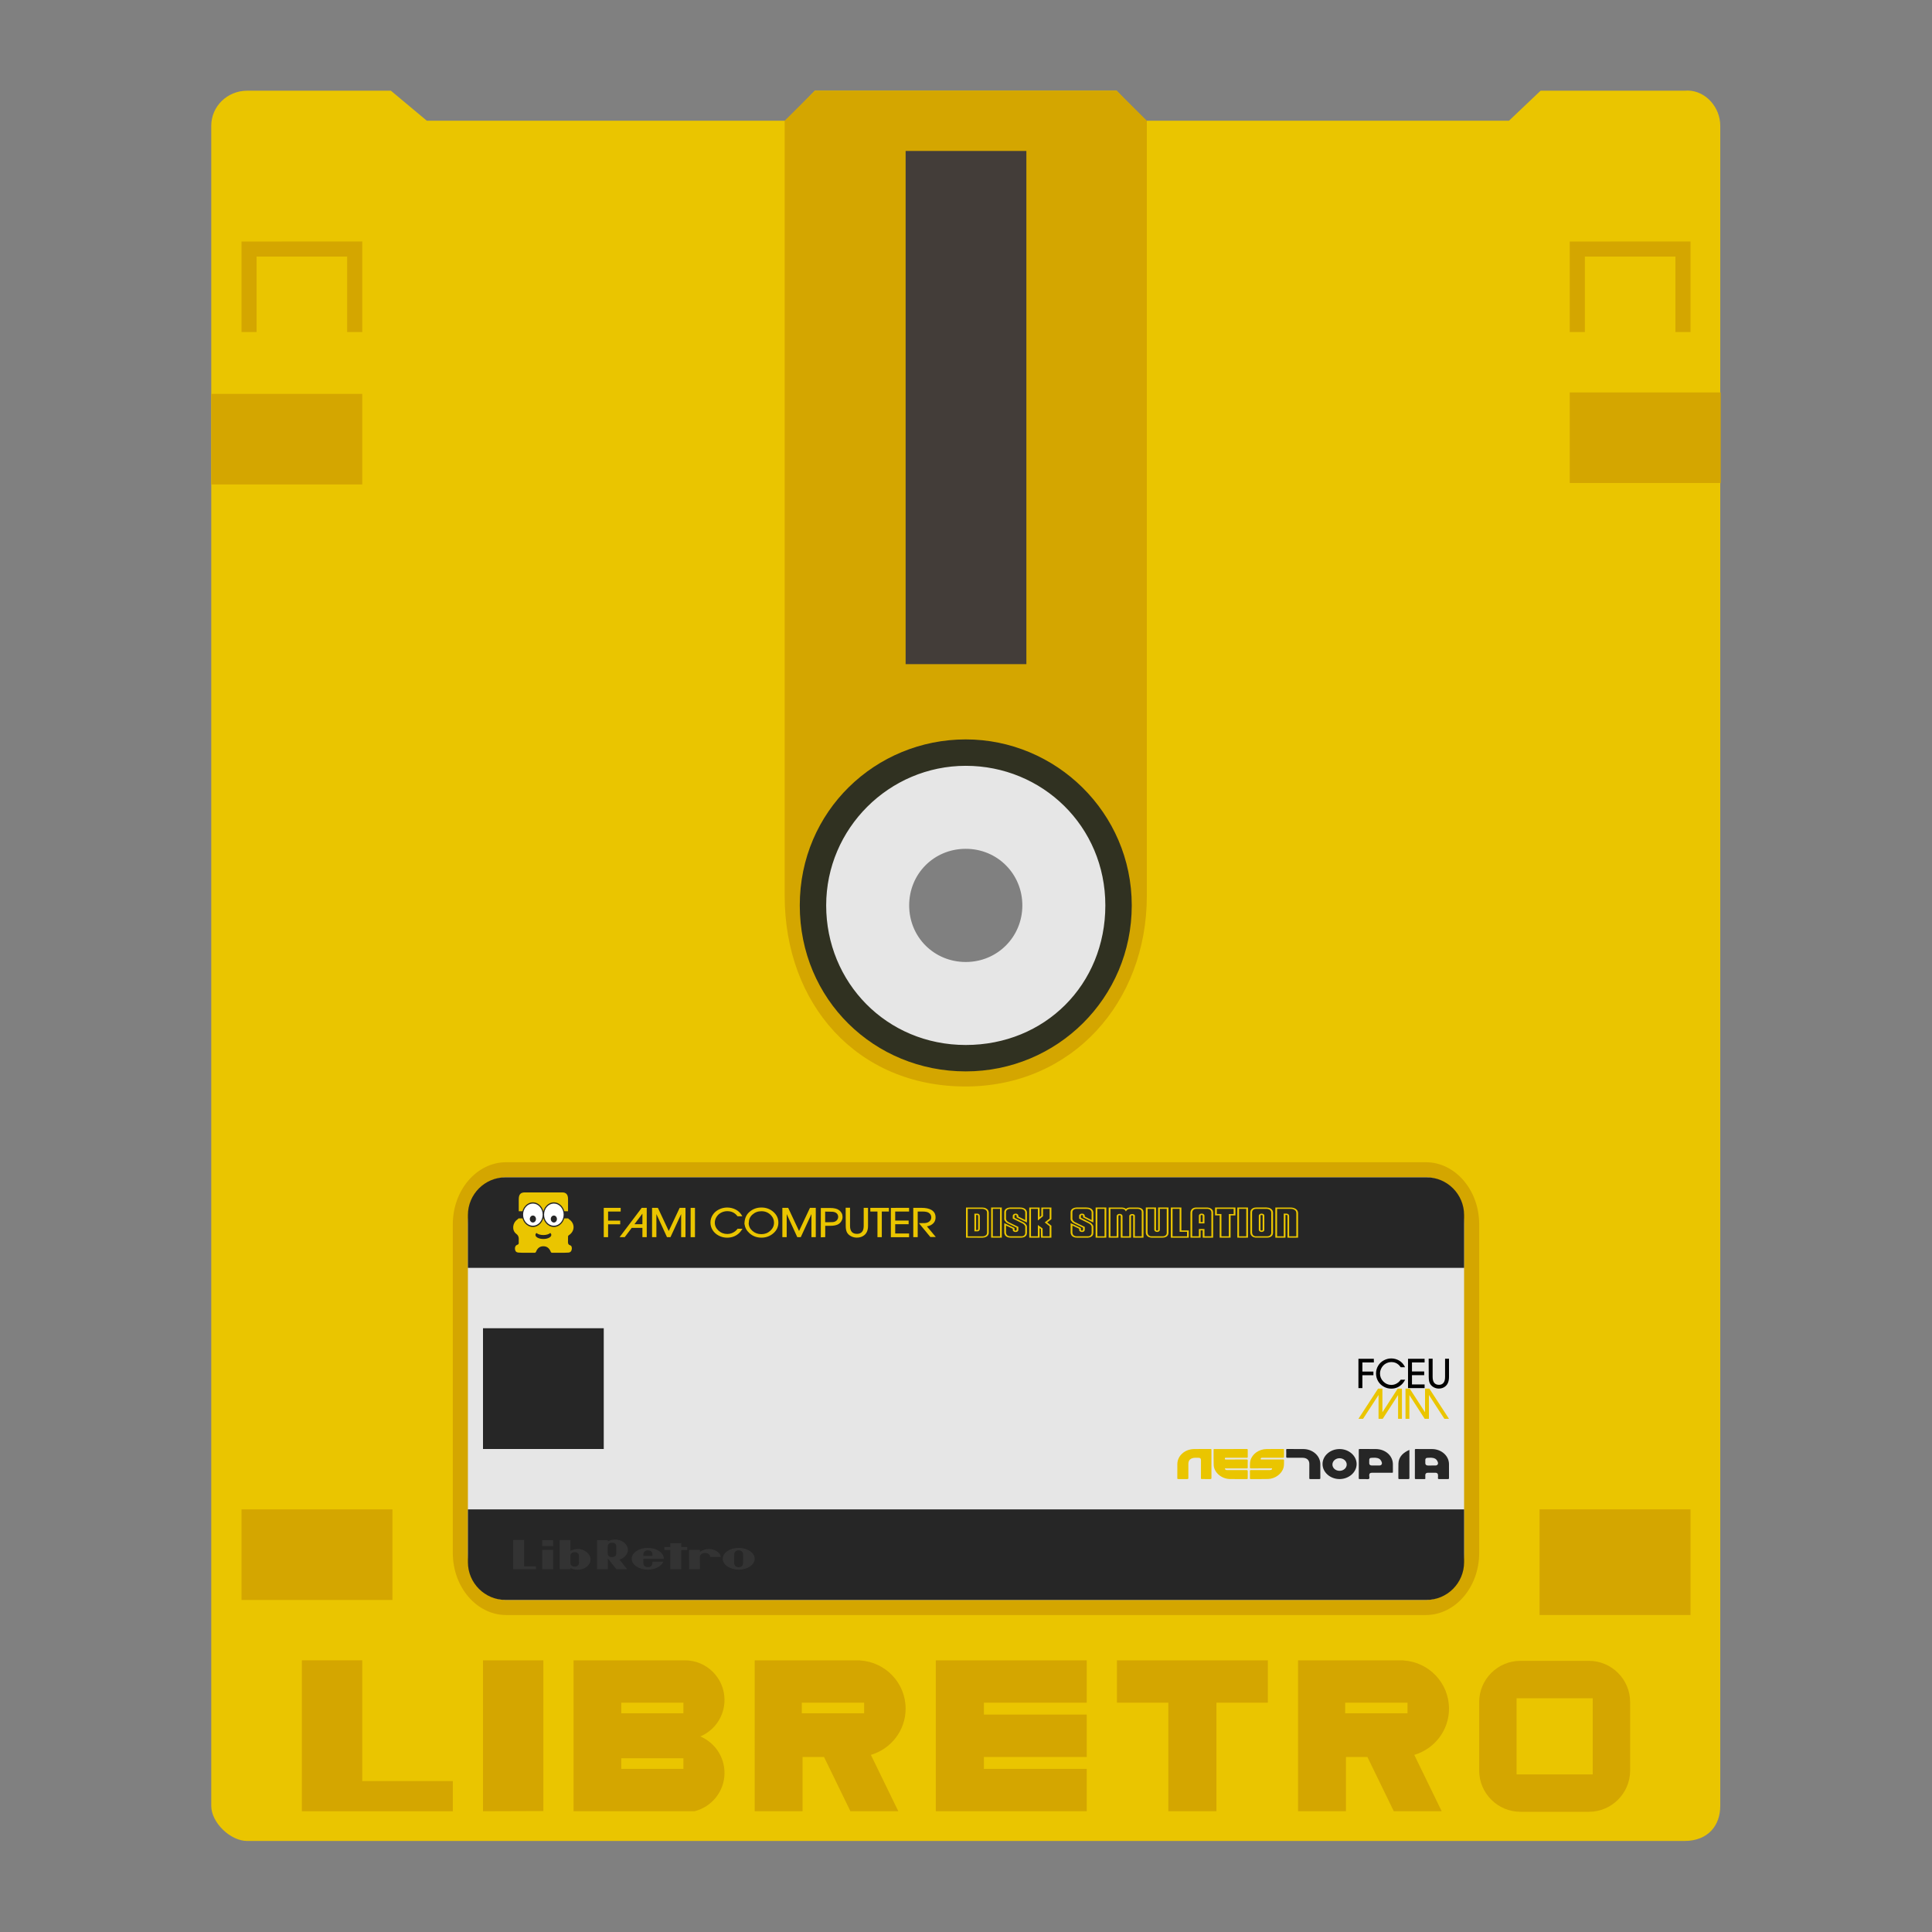 <?xml version="1.0" encoding="UTF-8" standalone="no"?>
<svg
   xmlns:dc="http://purl.org/dc/elements/1.1/"
   xmlns:cc="http://creativecommons.org/ns#"
   xmlns:rdf="http://www.w3.org/1999/02/22-rdf-syntax-ns#"
   xmlns:svg="http://www.w3.org/2000/svg"
   xmlns="http://www.w3.org/2000/svg"
   xmlns:sodipodi="http://sodipodi.sourceforge.net/DTD/sodipodi-0.dtd"
   xmlns:inkscape="http://www.inkscape.org/namespaces/inkscape"
   viewBox="0 0 341.333 341.333"
   height="256"
   width="256"
   xml:space="preserve"
   id="svg2"
   version="1.1"
   sodipodi:docname="Nintendo - Family Computer Disk System-content.svg"
   inkscape:version="0.92.2 (5c3e80d, 2017-08-06)"
   inkscape:export-filename="C:\Users\Alfre\AppData\Roaming\RetroArch\assets\xmb\custom\png\Nintendo - Family Computer Disk System-content.png"
   inkscape:export-xdpi="96"
   inkscape:export-ydpi="96"><rect x="0" y="0" width="341.333" height="341.333" fill="#808080" stroke="none"/><sodipodi:namedview
     pagecolor="#ffffff"
     bordercolor="#666666"
     borderopacity="1"
     objecttolerance="10"
     gridtolerance="10"
     guidetolerance="10"
     inkscape:pageopacity="0"
     inkscape:pageshadow="2"
     inkscape:window-width="1920"
     inkscape:window-height="1001"
     id="namedview167"
     showgrid="false"
     inkscape:pagecheckerboard="true"
     inkscape:zoom="0.69140623"
     inkscape:cx="-944.13206"
     inkscape:cy="154.49074"
     inkscape:window-x="-9"
     inkscape:window-y="-9"
     inkscape:window-maximized="1"
     inkscape:current-layer="svg2" /><defs
     id="defs6"><clipPath
       id="clipPath18"
       clipPathUnits="userSpaceOnUse"><path
         id="path16"
         d="M 0,256 H 256 V 0 H 0 Z" /></clipPath><clipPath
       id="clipPath26"
       clipPathUnits="userSpaceOnUse"><path
         id="path24"
         d="M 20,252 H 236 V 4 H 20 Z" /></clipPath></defs><path
     style="fill:#eac500;fill-opacity:1;fill-rule:nonzero;stroke:none;stroke-width:1"
     d="M 223.723 12.002 C 223.563 11.998 223.402 12.004 223.238 12.02 L 204.189 12.02 L 200 16 L 151.809 16 L 148 12.02 L 108 12.02 L 104.189 16 L 56.57 16 L 51.809 12.02 L 32.762 12.02 C 30.128 12.02 28 14.094 28 16.66 L 28 239.359 C 28 241.546 30.517 244 32.762 244 L 223.238 244 C 226.426 244 228 241.909 228 239.359 L 228 16.66 C 228 14.255 226.117 12.057 223.723 12.002 z M 128 112 C 132.475 112 136 115.559 136 120 C 136 124.441 132.475 128 128 128 C 123.525 128 120 124.475 120 120 C 120 115.525 123.525 112 128 112 z "
     transform="scale(1.333)"
     id="path38" /><path
     style="fill:#d4a600;fill-opacity:1;fill-rule:nonzero;stroke:none;stroke-width:1"
     d="M 108 12.02 L 104 16 L 104 118.73 C 104 133.094 113.6 144 127.963 144 C 142.087 144 152 132.854 152 118.73 L 152 16 L 148 12.02 L 108 12.02 z M 128 112 C 132.475 112 136 115.559 136 120 C 136 124.441 132.475 128 128 128 C 123.525 128 120 124.475 120 120 C 120 115.525 123.525 112 128 112 z "
     transform="scale(1.333)"
     id="path42" /><path
     inkscape:connector-curvature="0"
     d="M 181.333,117.333 H 160 V 26.667 h 21.333 z"
     style="fill:#433d39;fill-opacity:1;fill-rule:nonzero;stroke:none;stroke-width:1.333;font-variant-east_asian:normal;opacity:1;vector-effect:none;stroke-linecap:butt;stroke-linejoin:miter;stroke-miterlimit:4;stroke-dasharray:none;stroke-dashoffset:0;stroke-opacity:1"
     id="path44" /><path
     id="path48"
     style="fill:#d4a600;fill-opacity:1;fill-rule:nonzero;stroke:none;stroke-width:1.333"
     d="M 251.897,205.333 H 89.436 c -5.203,0 -9.436,4.917 -9.436,10.963 v 58.075 c 0,6.045 4.233,10.963 9.436,10.963 H 251.897 c 5.203,0 9.436,-4.917 9.436,-10.963 V 216.296 c 0,-6.045 -4.233,-10.963 -9.436,-10.963"
     inkscape:connector-curvature="0" /><path
     id="path52"
     style="fill:#e6e6e6;fill-opacity:1;fill-rule:nonzero;stroke:none;stroke-width:1.333"
     d="m 251.897,208 c 3.744,0 6.769,3.708 6.769,8.296 v 58.075 c 0,4.588 -3.025,8.296 -6.769,8.296 H 89.436 c -3.744,0 -6.769,-3.708 -6.769,-8.296 V 216.296 c 0,-4.588 3.025,-8.296 6.769,-8.296 z"
     inkscape:connector-curvature="0" /><path
     id="path56"
     style="fill:#d4a600;fill-opacity:1;fill-rule:nonzero;stroke:none;stroke-width:1.333"
     d="m 96,319.964 -10.667,0.036 v -26.667 h 10.667 z"
     inkscape:connector-curvature="0" /><path
     id="path60"
     style="fill:#d4a600;fill-opacity:1;fill-rule:nonzero;stroke:none;stroke-width:1.333"
     d="m 224,293.333 h -26.667 v 7.485 h 9.085 V 320 h 8.496 v -19.181 h 9.085 z"
     inkscape:connector-curvature="0" /><path
     id="path64"
     style="fill:#d4a600;fill-opacity:1;fill-rule:nonzero;stroke:none;stroke-width:1.333"
     d="m 192,300.819 v -7.485 h -18.171 -8.496 v 26.667 h 8.496 H 192 v -7.485 h -18.171 v -2.105 H 192 v -7.485 h -18.171 v -2.105 z"
     inkscape:connector-curvature="0" /><path
     inkscape:connector-curvature="0"
     d="M 281.393,313.487 H 267.939 V 300.032 h 13.455 z m -0.667,-20.06 h -12.12 c -4,0 -7.273,3.273 -7.273,7.273 v 12.12 c 0,4 3.273,7.273 7.273,7.273 h 12.12 c 4,0 7.273,-3.273 7.273,-7.273 V 300.7 c 0,-4 -3.273,-7.273 -7.273,-7.273"
     style="fill:#d4a600;fill-opacity:1;fill-rule:nonzero;stroke:none;stroke-width:1.333"
     id="path66" /><path
     inkscape:connector-curvature="0"
     d="m 152.672,302.691 h -11.013 v -1.872 H 152.672 Z m 7.328,-0.82 c 0,-4.533 -3.551,-8.231 -8.033,-8.511 l 0.001,-0.027 h -10.176 -8.459 V 320 h 8.459 v -7.485 -1.228 -0.877 h 3.791 L 150.249,320 h 8.459 l -4.845,-9.959 C 157.408,308.996 160,305.741 160,301.871"
     style="fill:#d4a600;fill-opacity:1;fill-rule:nonzero;stroke:none;stroke-width:1.333"
     id="path68" /><path
     inkscape:connector-curvature="0"
     d="m 248.672,302.691 h -11.013 v -1.872 h 11.013 z m 7.328,-0.82 c 0,-4.533 -3.551,-8.231 -8.033,-8.511 l 0.001,-0.027 h -10.176 -8.459 V 320 h 8.459 v -7.485 -1.228 -0.877 h 3.791 l 4.667,9.591 h 8.459 l -4.845,-9.959 c 3.545,-1.045 6.137,-4.3 6.137,-8.171"
     style="fill:#d4a600;fill-opacity:1;fill-rule:nonzero;stroke:none;stroke-width:1.333"
     id="path70" /><path
     inkscape:connector-curvature="0"
     d="m 120.74,302.691 h -10.977 v -1.872 H 120.74 Z m 0,9.824 h -10.977 v -1.872 H 120.74 Z m 2.988,-5.731 c 2.511,-1.065 4.272,-3.551 4.272,-6.448 0,-3.868 -3.139,-7.003 -7.011,-7.003 H 109.764 101.333 V 320 h 8.431 3.365 6.152 3.416 C 125.739,319.235 128,316.507 128,313.231 c 0,-2.896 -1.761,-5.381 -4.272,-6.447"
     style="fill:#d4a600;fill-opacity:1;fill-rule:nonzero;stroke:none;stroke-width:1.333"
     id="path72" /><path
     id="path76"
     style="fill:#d4a600;fill-opacity:1;fill-rule:nonzero;stroke:none;stroke-width:1.333"
     d="m 64,314.667 v -21.333 h -5.333 -5.333 v 19.181 2.152 5.333 h 8.496 18.171 v -5.333 z"
     inkscape:connector-curvature="0" /><path
     inkscape:connector-curvature="0"
     d="M 69.333,282.667 H 42.667 v -16 h 26.667 z"
     style="fill:#d4a600;fill-opacity:1;fill-rule:nonzero;stroke:none;stroke-width:1.333"
     id="path78" /><path
     inkscape:connector-curvature="0"
     d="m 298.667,285.333 h -26.667 v -18.667 h 26.667 z"
     style="fill:#d4a600;fill-opacity:1;fill-rule:nonzero;stroke:none;stroke-width:1.333"
     id="path80" /><path
     inkscape:connector-curvature="0"
     d="M 64,85.587 H 37.333 v -16 h 26.667 z"
     style="fill:#d4a600;fill-opacity:1;fill-rule:nonzero;stroke:none;stroke-width:1.333"
     id="path82" /><path
     id="path86"
     style="fill:#262626;fill-opacity:1;fill-rule:nonzero;stroke:none;stroke-width:1.333"
     d="M 252,208 H 89.333 c -3.681,0 -6.667,2.985 -6.667,6.667 V 224 H 258.667 v -9.333 c 0,-3.681 -2.985,-6.667 -6.667,-6.667"
     inkscape:connector-curvature="0" /><path
     inkscape:connector-curvature="0"
     d="M 304,85.333 H 277.333 V 69.333 h 26.667 z"
     style="fill:#d4a600;fill-opacity:1;fill-rule:nonzero;stroke:none;stroke-width:1.333"
     id="path88" /><path
     style="fill:#303121;fill-opacity:1;fill-rule:nonzero;stroke:none;stroke-width:1"
     d="M 128 98 C 116.068 98 106 107.471 106 120 C 106 132.529 115.919 142 128 142 C 140.081 142 150 132.305 150 120 C 150 107.695 139.932 98 128 98 z M 128 112 C 132.475 112 136 115.559 136 120 C 136 124.441 132.475 128 128 128 C 123.525 128 120 124.475 120 120 C 120 115.525 123.525 112 128 112 z "
     transform="scale(1.333)"
     id="path92" /><path
     style="fill:#e6e6e6;fill-opacity:1;fill-rule:nonzero;stroke:#e6e6e6;stroke-width:1;stroke-opacity:1"
     d="M 128 102 C 118.142 102 110 110.066 110 120 C 110 129.934 117.78 138 128 138 C 138.22 138 146 130.22 146 120 C 146 109.78 137.858 102 128 102 z M 128 112 C 132.475 112 136 115.559 136 120 C 136 124.441 132.475 128 128 128 C 123.525 128 120 124.475 120 120 C 120 115.525 123.525 112 128 112 z "
     transform="scale(1.333)"
     id="path96" /><path
     id="path104"
     style="fill:#262626;fill-opacity:1;fill-rule:nonzero;stroke:none;stroke-width:1.333"
     d="M 258.667,266.667 H 82.667 V 276 c 0,3.681 2.985,6.667 6.667,6.667 H 252 c 3.681,0 6.667,-2.985 6.667,-6.667 z"
     inkscape:connector-curvature="0" /><path
     inkscape:connector-curvature="0"
     d="M 106.667,256 H 85.333 v -21.333 h 21.333 z"
     style="fill:#262626;fill-opacity:1;fill-rule:nonzero;stroke:none;stroke-width:1.333"
     id="path106" /><path
     id="path110"
     style="fill:#eac500;fill-opacity:1;fill-rule:nonzero;stroke:none;stroke-width:1.333"
     d="m 100.733,220.011 c -0.459,-0.148 -0.38,-0.501 -0.38,-0.855 0,-0.153 0.004,-0.307 0.001,-0.46 h 0.007 c -10e-4,-0.056 -0.003,-0.112 -0.005,-0.168 -0.007,-0.156 0.048,-0.236 0.168,-0.316 1.072,-0.709 1.083,-2.072 0.017,-2.801 -0.165,-0.113 -0.185,-0.236 -0.184,-0.416 0.003,-1.06 0.004,-2.119 0,-3.179 -0.003,-0.775 -0.341,-1.148 -1.031,-1.149 -1.099,-0.001 -2.197,0 -3.297,0 -1.099,0 -2.199,-0.001 -3.297,0 -0.769,0 -1.081,0.357 -1.083,1.24 0,1.009 -0.005,2.02 0.004,3.029 0.001,0.079 -0.005,0.147 -0.019,0.207 h -0.032 l 0.015,0.057 c -0.036,0.1 -0.103,0.18 -0.217,0.26 -0.875,0.601 -1,1.915 -0.193,2.523 0.141,0.105 0.24,0.215 0.309,0.329 h -0.005 c 0.136,0.227 0.156,0.479 0.135,0.787 -0.009,0.135 -0.011,0.272 0.001,0.407 0.02,0.225 -0.035,0.344 -0.253,0.417 -0.315,0.104 -0.46,0.433 -0.412,0.783 0.051,0.369 0.245,0.563 0.601,0.591 0.945,0.072 1.892,0.012 2.839,0.035 0.149,0.004 0.233,-0.052 0.297,-0.215 0.239,-0.612 0.667,-0.927 1.255,-0.937 0.616,-0.011 1.061,0.309 1.315,0.949 0.056,0.144 0.129,0.205 0.271,0.203 0.956,-0.023 1.913,0.029 2.871,-0.032 0.304,-0.019 0.489,-0.185 0.569,-0.501 0.083,-0.332 0.012,-0.697 -0.265,-0.787"
     inkscape:connector-curvature="0" /><path
     inkscape:connector-curvature="0"
     d="m 100.856,215.257 h -9.709 v -1.263 H 100.856 Z"
     style="fill:#262626;fill-opacity:1;fill-rule:nonzero;stroke:none;stroke-width:1.333"
     id="path112" /><path
     id="path116"
     style="fill:#262626;fill-opacity:1;fill-rule:nonzero;stroke:none;stroke-width:1.333"
     d="m 99.775,214.602 c -0.003,1.204 -0.872,2.18 -1.933,2.173 -1.061,-0.008 -1.924,-0.999 -1.913,-2.197 0.011,-1.183 0.873,-2.152 1.92,-2.156 1.06,-0.004 1.929,0.98 1.927,2.18"
     inkscape:connector-curvature="0" /><path
     id="path120"
     style="fill:#262626;fill-opacity:1;fill-rule:nonzero;stroke:none;stroke-width:1.333"
     d="m 96.071,214.602 c -0.003,1.204 -0.872,2.18 -1.933,2.173 -1.061,-0.008 -1.924,-0.999 -1.913,-2.197 0.011,-1.183 0.873,-2.152 1.92,-2.156 1.06,-0.004 1.929,0.98 1.927,2.18"
     inkscape:connector-curvature="0" /><path
     id="path124"
     style="fill:#ffffff;fill-opacity:1;fill-rule:nonzero;stroke:none;stroke-width:1.333"
     d="m 99.582,214.595 c 0,1.081 -0.775,1.957 -1.729,1.957 -0.955,0 -1.729,-0.876 -1.729,-1.957 0,-1.081 0.775,-1.957 1.729,-1.957 0.955,0 1.729,0.876 1.729,1.957"
     inkscape:connector-curvature="0" /><path
     id="path128"
     style="fill:#262626;fill-opacity:1;fill-rule:nonzero;stroke:none;stroke-width:1.333"
     d="m 98.397,215.369 c 0,0.34 -0.244,0.616 -0.544,0.616 -0.301,0 -0.545,-0.276 -0.545,-0.616 0,-0.34 0.244,-0.616 0.545,-0.616 0.3,0 0.544,0.276 0.544,0.616"
     inkscape:connector-curvature="0" /><path
     id="path132"
     style="fill:#ffffff;fill-opacity:1;fill-rule:nonzero;stroke:none;stroke-width:1.333"
     d="m 95.877,214.595 c 0,1.081 -0.775,1.957 -1.729,1.957 -0.955,0 -1.729,-0.876 -1.729,-1.957 0,-1.081 0.775,-1.957 1.729,-1.957 0.955,0 1.729,0.876 1.729,1.957"
     inkscape:connector-curvature="0" /><path
     id="path136"
     style="fill:#262626;fill-opacity:1;fill-rule:nonzero;stroke:none;stroke-width:1.333"
     d="m 94.692,215.369 c 0,0.34 -0.244,0.616 -0.544,0.616 -0.301,0 -0.545,-0.276 -0.545,-0.616 0,-0.34 0.244,-0.616 0.545,-0.616 0.3,0 0.544,0.276 0.544,0.616"
     inkscape:connector-curvature="0" /><path
     id="path140"
     style="fill:#262626;fill-opacity:1;fill-rule:nonzero;stroke:none;stroke-width:1.333"
     d="m 97.226,217.83 c -0.24,0.22 -0.699,0.369 -1.225,0.369 -0.528,0 -0.987,-0.149 -1.227,-0.369 -0.112,0.103 -0.176,0.221 -0.176,0.348 0,0.396 0.628,0.717 1.403,0.717 0.775,0 1.401,-0.321 1.401,-0.717 0,-0.127 -0.064,-0.245 -0.176,-0.348"
     inkscape:connector-curvature="0" /><path
     id="path144"
     style="fill:#333333;fill-opacity:1;fill-rule:nonzero;stroke:none;stroke-width:1.333"
     d="m 118.428,272.628 h 1.932 v 0.692 h 1.044 v 0.509 h -1.044 l 0.001,3.416 h -1.935 l 0.001,-3.416 h -1.049 v -0.508 h 1.051 z"
     inkscape:connector-curvature="0" /><path
     inkscape:connector-curvature="0"
     d="m 95.797,273.823 h 1.931 v 3.423 h -1.931 z"
     style="fill:#333333;fill-opacity:1;fill-rule:nonzero;stroke:none;stroke-width:1.333"
     id="path146" /><path
     inkscape:connector-curvature="0"
     d="m 95.793,272.097 h 1.935 v 1.052 h -1.935 z"
     style="fill:#333333;fill-opacity:1;fill-rule:nonzero;stroke:none;stroke-width:1.333"
     id="path148" /><path
     id="path152"
     style="fill:#333333;fill-opacity:1;fill-rule:nonzero;stroke:none;stroke-width:1.333"
     d="m 131.288,275.39 v 0 c 0,0.009 -0.001,0.519 -0.001,0.723 0,0.547 -0.403,0.771 -0.791,0.771 -0.385,0 -0.789,-0.224 -0.789,-0.771 v -0.737 c 0,0 0.001,-0.507 0.001,-0.713 0,-0.543 0.404,-0.767 0.788,-0.767 0.387,0 0.791,0.224 0.791,0.767 0,0.207 0,0.591 0.001,0.728 v -10e-4 z m -0.775,-1.919 c -1.56,0 -2.823,0.86 -2.823,1.921 0,1.061 1.263,1.923 2.823,1.923 1.559,0 2.82,-0.861 2.82,-1.923 0,-1.061 -1.261,-1.921 -2.82,-1.921"
     inkscape:connector-curvature="0" /><path
     id="path156"
     style="fill:#333333;fill-opacity:1;fill-rule:nonzero;stroke:none;stroke-width:1.333"
     d="m 100.773,274.895 c 0,-0.531 0.456,-0.665 0.756,-0.665 0.308,0 0.757,0.135 0.757,0.665 0,0.175 -0.001,0.608 -0.001,0.608 0,0 0.001,0.428 0.001,0.611 0,0.528 -0.449,0.667 -0.756,0.667 -0.301,0 -0.757,-0.139 -0.757,-0.667 v -0.608 z m -1.892,-2.807 v 5.147 h 1.909 c 0,0 10e-4,-0.167 10e-4,-0.199 0.739,0.372 1.572,0.371 2.223,0.129 0.173,-0.065 1.32,-0.507 1.32,-1.697 0,-0.904 -1.064,-1.891 -2.455,-1.792 -0.457,0.032 -0.785,0.165 -1.092,0.305 v -1.893 z"
     inkscape:connector-curvature="0" /><path
     id="path160"
     style="fill:#333333;fill-opacity:1;fill-rule:nonzero;stroke:none;stroke-width:1.333"
     d="m 113.787,274.208 c 0.151,-0.211 0.427,-0.312 0.679,-0.312 h -10e-4 10e-4 v 0 c 0.252,0 0.529,0.101 0.68,0.312 0.121,0.171 0.128,0.371 0.125,0.672 h -1.612 c -0.004,-0.301 0.004,-0.501 0.128,-0.672 m 1.479,1.911 c 0,0.627 -0.515,0.765 -0.8,0.765 -0.284,0 -0.807,-0.139 -0.807,-0.765 0,-0.188 0.001,-0.707 0.001,-0.707 0,0 3.636,0.001 3.636,0 0,-1.061 -1.277,-1.941 -2.848,-1.941 -1.569,0 -2.843,0.86 -2.843,1.923 0,1.06 1.273,1.921 2.843,1.921 1.303,0 2.403,-0.596 2.74,-1.404 l -1.924,0.001 c 0,0 0.001,0.015 0.001,0.207"
     inkscape:connector-curvature="0" /><path
     id="path164"
     style="fill:#333333;fill-opacity:1;fill-rule:nonzero;stroke:none;stroke-width:1.333"
     d="m 92.6,276.737 v -4.663 h -1.933 v 4.663 0.508 h 1.933 2.092 v -0.508 z"
     inkscape:connector-curvature="0" /><path
     id="path168"
     style="fill:#333333;fill-opacity:1;fill-rule:nonzero;stroke:none;stroke-width:1.333"
     d="m 125.453,275.076 h 1.892 c -0.195,-1.105 -1.485,-1.425 -2.149,-1.411 -0.639,0.016 -1.169,0.235 -1.54,0.517 -0.001,-0.084 0,-0.36 0,-0.36 l -1.916,0.001 -10e-4,3.421 h 1.917 c 0,0 -0.001,-2.101 -0.001,-2.247 0,-0.299 0.391,-0.631 0.916,-0.631 0.525,0 0.883,0.332 0.883,0.631 z"
     inkscape:connector-curvature="0" /><path
     id="path172"
     style="fill:#333333;fill-opacity:1;fill-rule:nonzero;stroke:none;stroke-width:1.333"
     d="m 107.372,273.827 v -0.608 c 0,-0.527 0.456,-0.665 0.757,-0.665 0.307,0 0.756,0.139 0.756,0.665 0,0.183 -10e-4,0.611 -10e-4,0.611 0,0 10e-4,0.433 10e-4,0.608 0,0.531 -0.449,0.665 -0.757,0.665 -0.3,0 -0.756,-0.135 -0.756,-0.665 z m 3.561,0.039 c 0,-1.192 -1.147,-1.632 -1.32,-1.697 -0.651,-0.241 -1.484,-0.243 -2.223,0.128 0,-0.031 -0.001,-0.197 -0.001,-0.197 h -1.909 v 5.147 h 1.907 v -1.895 c 0.008,0.004 0.016,0.008 0.024,0.011 l 1.496,1.884 h 1.892 l -1.351,-1.7 c 0.887,-0.279 1.485,-1.003 1.485,-1.68"
     inkscape:connector-curvature="0" /><path
     id="path176"
     style="fill:#eac500;fill-opacity:1;fill-rule:nonzero;stroke:none;stroke-width:1.333"
     d="m 109.658,213.396 v 0.651 h -2.224 v 1.607 h 2.141 v 0.648 h -2.141 v 2.273 h -0.767 v -5.179 z"
     inkscape:connector-curvature="0" /><path
     id="path180"
     style="fill:#eac500;fill-opacity:1;fill-rule:nonzero;stroke:none;stroke-width:1.333"
     d="m 112.091,216.284 h 1.405 v -1.86 z m -1.72,2.291 h -0.908 l 3.908,-5.179 h 0.892 v 5.179 h -0.767 v -1.643 h -1.888 z"
     inkscape:connector-curvature="0" /><path
     id="path184"
     style="fill:#eac500;fill-opacity:1;fill-rule:nonzero;stroke:none;stroke-width:1.333"
     d="M 115.202,218.575 V 213.396 h 1.029 l 1.92,4.092 1.928,-4.092 h 1.029 v 5.179 h -0.768 V 214.496 l -1.887,4.079 h -0.612 l -1.872,-4.075 v 4.075 z"
     inkscape:connector-curvature="0" /><path
     inkscape:connector-curvature="0"
     d="m 122.784,218.575 h -0.768 V 213.396 h 0.768 z"
     style="fill:#eac500;fill-opacity:1;fill-rule:nonzero;stroke:none;stroke-width:1.333"
     id="path186" /><path
     id="path190"
     style="fill:#eac500;fill-opacity:1;fill-rule:nonzero;stroke:none;stroke-width:1.333"
     d="m 130.664,217.779 c -0.592,0.592 -1.323,0.887 -2.195,0.887 -0.524,0 -1.016,-0.119 -1.477,-0.357 -0.468,-0.244 -0.831,-0.569 -1.088,-0.98 -0.257,-0.409 -0.385,-0.853 -0.385,-1.333 0,-0.484 0.131,-0.932 0.391,-1.341 0.261,-0.409 0.621,-0.731 1.083,-0.963 0.471,-0.236 0.963,-0.355 1.473,-0.355 0.544,0 1.053,0.123 1.529,0.368 0.499,0.259 0.885,0.653 1.159,1.183 h -0.84 c -0.167,-0.205 -0.315,-0.357 -0.443,-0.456 -0.376,-0.3 -0.828,-0.451 -1.355,-0.451 -0.407,0 -0.783,0.092 -1.127,0.275 -0.344,0.183 -0.613,0.435 -0.808,0.757 -0.195,0.321 -0.292,0.652 -0.292,0.992 0,0.545 0.217,1.017 0.652,1.413 0.435,0.396 0.952,0.595 1.553,0.595 0.505,0 0.963,-0.156 1.373,-0.467 0.14,-0.107 0.3,-0.269 0.481,-0.487 l 0.051,0.033 h 0.779 c -0.208,0.324 -0.38,0.553 -0.515,0.687"
     inkscape:connector-curvature="0" /><path
     id="path194"
     style="fill:#eac500;fill-opacity:1;fill-rule:nonzero;stroke:none;stroke-width:1.333"
     d="m 136.747,216.021 c 0,-0.46 -0.147,-0.864 -0.441,-1.212 -0.461,-0.547 -1.056,-0.819 -1.785,-0.819 -0.623,0 -1.159,0.204 -1.608,0.611 -0.416,0.377 -0.623,0.859 -0.623,1.447 l -0.019,0.032 c 0.008,0.548 0.231,1.012 0.668,1.392 0.439,0.38 0.96,0.571 1.567,0.571 0.62,0 1.149,-0.199 1.585,-0.597 0.437,-0.397 0.656,-0.872 0.656,-1.424 m -5.196,0.267 -0.029,0.032 c 0,-0.937 0.277,-1.659 0.833,-2.161 0.605,-0.551 1.328,-0.825 2.168,-0.825 0.828,0 1.535,0.26 2.119,0.779 0.584,0.519 0.876,1.145 0.876,1.88 0,0.74 -0.283,1.361 -0.851,1.863 -0.601,0.535 -1.316,0.803 -2.144,0.803 -0.828,0 -1.535,-0.265 -2.121,-0.796 -0.495,-0.444 -0.779,-0.969 -0.851,-1.573"
     inkscape:connector-curvature="0" /><path
     id="path198"
     style="fill:#eac500;fill-opacity:1;fill-rule:nonzero;stroke:none;stroke-width:1.333"
     d="M 138.221,218.575 V 213.396 h 1.029 l 1.92,4.092 1.928,-4.092 h 1.029 v 5.179 H 143.36 V 214.496 l -1.887,4.079 h -0.612 l -1.872,-4.075 v 4.075 z"
     inkscape:connector-curvature="0" /><path
     id="path202"
     style="fill:#eac500;fill-opacity:1;fill-rule:nonzero;stroke:none;stroke-width:1.333"
     d="m 146.47,215.929 c 0.34,0 0.565,-0.005 0.673,-0.016 0.367,-0.036 0.636,-0.189 0.808,-0.46 0.089,-0.141 0.133,-0.292 0.133,-0.453 0,-0.261 -0.089,-0.473 -0.268,-0.635 -0.167,-0.151 -0.395,-0.244 -0.684,-0.276 -0.056,-0.007 -0.277,-0.013 -0.667,-0.02 l -0.68,-0.009 v 1.869 z m 0.185,-2.511 c 0.721,0 1.251,0.129 1.589,0.388 0.408,0.311 0.612,0.708 0.612,1.189 0,0.28 -0.077,0.544 -0.232,0.789 -0.161,0.257 -0.379,0.448 -0.652,0.568 -0.325,0.144 -0.761,0.217 -1.307,0.217 h -0.869 v 2.001 l -0.779,0.029 v -5.183 z"
     inkscape:connector-curvature="0" /><path
     id="path206"
     style="fill:#eac500;fill-opacity:1;fill-rule:nonzero;stroke:none;stroke-width:1.333"
     d="m 150.178,216.583 c 0,0.94 0.411,1.409 1.233,1.409 0.368,0 0.657,-0.113 0.868,-0.34 0.209,-0.227 0.313,-0.579 0.313,-1.056 v -3.204 h 0.765 v 3.204 c 0,0.753 -0.236,1.308 -0.707,1.663 -0.351,0.265 -0.772,0.397 -1.268,0.397 -0.359,0 -0.696,-0.08 -1.009,-0.24 -0.331,-0.167 -0.575,-0.393 -0.732,-0.68 -0.145,-0.265 -0.219,-0.644 -0.221,-1.137 l -0.013,-3.22 h 0.771 z"
     inkscape:connector-curvature="0" /><path
     id="path210"
     style="fill:#eac500;fill-opacity:1;fill-rule:nonzero;stroke:none;stroke-width:1.333"
     d="m 153.763,214.046 v -0.651 h 3.281 v 0.651 h -1.253 v 4.528 h -0.768 v -4.528 z"
     inkscape:connector-curvature="0" /><path
     id="path214"
     style="fill:#eac500;fill-opacity:1;fill-rule:nonzero;stroke:none;stroke-width:1.333"
     d="m 160.611,213.396 v 0.651 h -2.452 v 1.591 h 2.372 v 0.651 h -2.372 v 1.64 h 2.452 v 0.647 h -3.219 v -5.179 z"
     inkscape:connector-curvature="0" /><path
     id="path218"
     style="fill:#eac500;fill-opacity:1;fill-rule:nonzero;stroke:none;stroke-width:1.333"
     d="m 162.856,213.396 c 0.697,0 1.255,0.117 1.673,0.352 0.507,0.284 0.76,0.725 0.76,1.324 0,0.596 -0.257,1.043 -0.772,1.337 -0.217,0.128 -0.468,0.215 -0.753,0.26 l 1.569,1.879 h -0.964 l -2.024,-2.451 c 0.576,0 0.917,-0.004 1.023,-0.011 0.336,-0.019 0.604,-0.111 0.807,-0.276 0.239,-0.189 0.357,-0.435 0.357,-0.732 0,-0.348 -0.149,-0.619 -0.452,-0.812 -0.228,-0.147 -0.595,-0.22 -1.099,-0.22 h -0.845 v 4.528 h -0.783 v -5.179 z"
     inkscape:connector-curvature="0" /><path
     id="path222"
     style="fill:#eac500;fill-opacity:1;fill-rule:nonzero;stroke:none;stroke-width:1.333"
     d="m 172.685,217.307 c 0.013,0 0.04,-0.012 0.077,-0.036 0.037,-0.024 0.053,-0.087 0.047,-0.188 v -0.272 -0.432 -0.499 -0.476 -0.364 -0.164 c 0,-0.027 -0.004,-0.06 -0.011,-0.1 -0.007,-0.04 -0.024,-0.073 -0.052,-0.1 -0.027,-0.011 -0.055,-0.016 -0.081,-0.016 h -0.207 v 2.647 z m -0.536,0.232 v -3.119 h 0.516 c 0.123,0 0.223,0.032 0.297,0.096 0.076,0.069 0.119,0.145 0.129,0.228 0.011,0.083 0.016,0.129 0.016,0.14 v 0.496 0.479 0.508 0.44 0.276 c 0,0.091 -0.015,0.164 -0.041,0.22 -0.028,0.056 -0.061,0.103 -0.104,0.14 -0.04,0.037 -0.085,0.063 -0.133,0.076 -0.048,0.013 -0.092,0.02 -0.133,0.02 z m 1.432,0.888 c 0.02,0 0.073,-0.004 0.16,-0.012 0.085,-0.008 0.176,-0.033 0.272,-0.076 0.096,-0.043 0.183,-0.108 0.257,-0.196 0.076,-0.088 0.113,-0.212 0.113,-0.372 v -3.583 c 0,-0.016 -0.007,-0.057 -0.02,-0.124 -0.013,-0.067 -0.052,-0.136 -0.113,-0.208 -0.061,-0.072 -0.156,-0.137 -0.283,-0.196 -0.128,-0.059 -0.304,-0.088 -0.531,-0.088 h -2.461 v 4.855 z m -2.915,0.239 v -5.333 h 2.771 c 0.308,0 0.549,0.045 0.72,0.132 0.172,0.088 0.297,0.185 0.376,0.292 0.08,0.107 0.132,0.251 0.16,0.432 v 3.583 c 0,0.176 -0.04,0.321 -0.119,0.435 -0.079,0.116 -0.176,0.207 -0.293,0.277 -0.116,0.069 -0.239,0.117 -0.365,0.143 -0.127,0.028 -0.239,0.04 -0.335,0.04 z"
     inkscape:connector-curvature="0" /><path
     inkscape:connector-curvature="0"
     d="M 176.681,213.573 H 175.404 v 4.845 h 1.277 z m -1.576,-0.24 h 1.885 v 5.325 h -1.885 z"
     style="fill:#eac500;fill-opacity:1;fill-rule:nonzero;stroke:none;stroke-width:1.333"
     id="path224" /><path
     id="path228"
     style="fill:#eac500;fill-opacity:1;fill-rule:nonzero;stroke:none;stroke-width:1.333"
     d="m 177.731,217.699 c 0,0.08 0.007,0.148 0.02,0.204 0.015,0.056 0.036,0.115 0.068,0.176 0.031,0.061 0.077,0.119 0.139,0.172 0.131,0.112 0.323,0.168 0.576,0.168 h 0.011 1.957 c 0.013,0 0.055,-0.004 0.123,-0.012 0.069,-0.008 0.141,-0.032 0.217,-0.072 0.075,-0.04 0.141,-0.103 0.2,-0.188 0.059,-0.085 0.088,-0.203 0.088,-0.352 v -1.088 c -0.015,-0.068 -0.036,-0.129 -0.068,-0.184 -0.031,-0.052 -0.079,-0.112 -0.144,-0.179 -0.065,-0.067 -0.159,-0.135 -0.283,-0.204 l -1.709,-0.848 v -0.48 c 0,-0.027 0.007,-0.064 0.02,-0.112 0.013,-0.048 0.048,-0.096 0.104,-0.144 0.033,-0.027 0.08,-0.056 0.139,-0.088 0.059,-0.032 0.143,-0.048 0.252,-0.048 0.096,0 0.169,0.012 0.221,0.036 0.052,0.024 0.091,0.049 0.119,0.076 0.068,0.059 0.108,0.117 0.119,0.176 0.009,0.059 0.015,0.096 0.015,0.112 v 0.12 l 1.216,0.608 v -1.344 c 0,-0.015 -0.008,-0.057 -0.021,-0.123 -0.013,-0.068 -0.049,-0.14 -0.108,-0.216 -0.059,-0.077 -0.149,-0.145 -0.273,-0.204 -0.123,-0.059 -0.295,-0.089 -0.515,-0.089 h -1.761 c -0.02,0 -0.068,0.005 -0.144,0.013 -0.075,0.008 -0.156,0.032 -0.241,0.072 -0.087,0.04 -0.163,0.099 -0.232,0.179 -0.068,0.08 -0.103,0.192 -0.103,0.336 v 1.208 c 0.02,0.08 0.048,0.149 0.083,0.208 0.033,0.059 0.091,0.123 0.169,0.192 0.079,0.069 0.187,0.136 0.324,0.2 l 1.607,0.784 v 0.447 c 0,0.027 -0.003,0.073 -0.009,0.14 -0.008,0.067 -0.045,0.132 -0.113,0.196 -0.035,0.027 -0.077,0.052 -0.129,0.076 -0.052,0.024 -0.125,0.036 -0.221,0.036 -0.096,0 -0.175,-0.012 -0.237,-0.036 -0.061,-0.024 -0.109,-0.049 -0.144,-0.076 -0.075,-0.059 -0.116,-0.121 -0.123,-0.188 -0.008,-0.067 -0.011,-0.105 -0.011,-0.116 v -0.152 l -1.195,-0.568 z m 0.803,0.96 c -0.349,0 -0.617,-0.083 -0.803,-0.248 -0.083,-0.069 -0.144,-0.143 -0.185,-0.22 -0.041,-0.077 -0.072,-0.152 -0.092,-0.224 -0.021,-0.072 -0.032,-0.133 -0.032,-0.184 v -0.092 -1.599 l 1.812,0.864 v 0.295 c 0,0.043 0.015,0.081 0.043,0.116 0.027,0.035 0.079,0.052 0.153,0.052 0.124,0 0.185,-0.061 0.185,-0.184 v -0.016 -0.32 l -1.472,-0.719 c -0.179,-0.08 -0.316,-0.167 -0.412,-0.26 -0.096,-0.093 -0.168,-0.179 -0.216,-0.256 -0.048,-0.077 -0.076,-0.143 -0.083,-0.196 -0.007,-0.053 -0.011,-0.083 -0.011,-0.088 v -1.208 c 0,-0.249 0.096,-0.449 0.289,-0.6 0.075,-0.057 0.156,-0.103 0.241,-0.135 0.085,-0.032 0.165,-0.056 0.237,-0.072 0.072,-0.016 0.159,-0.027 0.261,-0.032 h 1.761 c 0.24,0 0.44,0.031 0.597,0.092 0.159,0.061 0.284,0.136 0.376,0.228 0.093,0.091 0.159,0.187 0.196,0.287 0.037,0.101 0.056,0.189 0.056,0.264 v 1.784 l -1.823,-0.92 v -0.256 c 0,-0.043 -0.015,-0.079 -0.045,-0.108 -0.031,-0.029 -0.081,-0.044 -0.149,-0.044 -0.076,0 -0.125,0.019 -0.149,0.056 -0.024,0.037 -0.037,0.069 -0.037,0.096 v 0.344 l 1.565,0.784 c 0.159,0.091 0.28,0.18 0.367,0.268 0.085,0.087 0.149,0.168 0.191,0.239 0.04,0.072 0.065,0.133 0.072,0.18 0.007,0.048 0.009,0.076 0.009,0.08 v 1.088 c 0,0.213 -0.048,0.379 -0.144,0.496 -0.096,0.117 -0.203,0.203 -0.319,0.256 -0.117,0.053 -0.275,0.091 -0.473,0.112 z"
     inkscape:connector-curvature="0" /><path
     id="path232"
     style="fill:#eac500;fill-opacity:1;fill-rule:nonzero;stroke:none;stroke-width:1.333"
     d="m 185.444,218.419 v -1.775 l -0.875,-0.672 0.875,-0.68 v -1.719 h -1.173 v 1.311 l -0.907,0.736 v -2.047 h -1.216 v 4.845 h 1.216 v -1.991 l 0.835,0.615 0.02,1.376 z m -1.524,0.24 -0.021,-1.512 -0.225,-0.168 v 1.68 h -1.833 v -5.325 h 1.833 v 1.687 l 0.299,-0.232 v -1.455 h 1.781 v 2.063 l -0.752,0.576 0.752,0.576 v 2.111 z"
     inkscape:connector-curvature="0" /><path
     id="path236"
     style="fill:#eac500;fill-opacity:1;fill-rule:nonzero;stroke:none;stroke-width:1.333"
     d="m 189.46,217.699 c 0,0.08 0.007,0.148 0.02,0.204 0.015,0.056 0.036,0.115 0.068,0.176 0.031,0.061 0.077,0.119 0.139,0.172 0.131,0.112 0.323,0.168 0.576,0.168 h 0.011 1.957 c 0.013,0 0.055,-0.004 0.123,-0.012 0.069,-0.008 0.141,-0.032 0.217,-0.072 0.075,-0.04 0.141,-0.103 0.2,-0.188 0.059,-0.085 0.088,-0.203 0.088,-0.352 v -1.088 c -0.015,-0.068 -0.036,-0.129 -0.068,-0.184 -0.031,-0.052 -0.079,-0.112 -0.144,-0.179 -0.065,-0.067 -0.159,-0.135 -0.283,-0.204 l -1.709,-0.848 v -0.48 c 0,-0.027 0.007,-0.064 0.02,-0.112 0.013,-0.048 0.048,-0.096 0.104,-0.144 0.033,-0.027 0.08,-0.056 0.139,-0.088 0.059,-0.032 0.143,-0.048 0.252,-0.048 0.096,0 0.169,0.012 0.221,0.036 0.052,0.024 0.091,0.049 0.119,0.076 0.068,0.059 0.108,0.117 0.119,0.176 0.009,0.059 0.015,0.096 0.015,0.112 v 0.12 l 1.216,0.608 v -1.344 c 0,-0.015 -0.008,-0.057 -0.021,-0.123 -0.013,-0.068 -0.049,-0.14 -0.108,-0.216 -0.059,-0.077 -0.149,-0.145 -0.273,-0.204 -0.123,-0.059 -0.295,-0.089 -0.515,-0.089 h -1.76 c -0.021,0 -0.069,0.005 -0.145,0.013 -0.075,0.008 -0.156,0.032 -0.241,0.072 -0.087,0.04 -0.163,0.099 -0.232,0.179 -0.068,0.08 -0.103,0.192 -0.103,0.336 v 1.208 c 0.02,0.08 0.048,0.149 0.083,0.208 0.033,0.059 0.091,0.123 0.169,0.192 0.079,0.069 0.187,0.136 0.324,0.2 l 1.607,0.784 v 0.447 c 0,0.027 -0.003,0.073 -0.009,0.14 -0.008,0.067 -0.045,0.132 -0.113,0.196 -0.035,0.027 -0.077,0.052 -0.129,0.076 -0.052,0.024 -0.125,0.036 -0.221,0.036 -0.096,0 -0.175,-0.012 -0.237,-0.036 -0.061,-0.024 -0.109,-0.049 -0.144,-0.076 -0.075,-0.059 -0.116,-0.121 -0.123,-0.188 -0.008,-0.067 -0.011,-0.105 -0.011,-0.116 v -0.152 l -1.195,-0.568 z m 0.803,0.96 c -0.349,0 -0.617,-0.083 -0.803,-0.248 -0.083,-0.069 -0.144,-0.143 -0.185,-0.22 -0.041,-0.077 -0.072,-0.152 -0.092,-0.224 -0.021,-0.072 -0.032,-0.133 -0.032,-0.184 v -0.092 -1.599 l 1.813,0.864 v 0.295 c 0,0.043 0.013,0.081 0.041,0.116 0.027,0.035 0.079,0.052 0.153,0.052 0.124,0 0.185,-0.061 0.185,-0.184 v -0.016 -0.32 l -1.472,-0.719 c -0.179,-0.08 -0.316,-0.167 -0.412,-0.26 -0.096,-0.093 -0.168,-0.179 -0.216,-0.256 -0.048,-0.077 -0.076,-0.143 -0.083,-0.196 -0.007,-0.053 -0.011,-0.083 -0.011,-0.088 v -1.208 c 0,-0.249 0.096,-0.449 0.289,-0.6 0.075,-0.057 0.156,-0.103 0.241,-0.135 0.085,-0.032 0.165,-0.056 0.237,-0.072 0.072,-0.016 0.159,-0.027 0.263,-0.032 h 1.76 c 0.24,0 0.44,0.031 0.597,0.092 0.159,0.061 0.284,0.136 0.376,0.228 0.093,0.091 0.159,0.187 0.196,0.287 0.037,0.101 0.056,0.189 0.056,0.264 v 1.784 l -1.823,-0.92 v -0.256 c 0,-0.043 -0.015,-0.079 -0.045,-0.108 -0.031,-0.029 -0.081,-0.044 -0.149,-0.044 -0.076,0 -0.125,0.019 -0.149,0.056 -0.024,0.037 -0.036,0.069 -0.036,0.096 v 0.344 l 1.564,0.784 c 0.159,0.091 0.28,0.18 0.367,0.268 0.085,0.087 0.149,0.168 0.191,0.239 0.04,0.072 0.065,0.133 0.072,0.18 0.007,0.048 0.009,0.076 0.009,0.08 v 1.088 c 0,0.213 -0.048,0.379 -0.144,0.496 -0.096,0.117 -0.203,0.203 -0.319,0.256 -0.117,0.053 -0.275,0.091 -0.473,0.112 z"
     inkscape:connector-curvature="0" /><path
     inkscape:connector-curvature="0"
     d="M 195.145,213.573 H 193.868 v 4.845 h 1.277 z m -1.576,-0.24 h 1.885 v 5.325 h -1.885 z"
     style="fill:#eac500;fill-opacity:1;fill-rule:nonzero;stroke:none;stroke-width:1.333"
     id="path238" /><path
     id="path242"
     style="fill:#eac500;fill-opacity:1;fill-rule:nonzero;stroke:none;stroke-width:1.333"
     d="m 200.5,218.419 h 1.215 v -4.295 c 0,-0.132 -0.033,-0.235 -0.103,-0.307 -0.068,-0.072 -0.145,-0.127 -0.232,-0.164 -0.085,-0.037 -0.167,-0.06 -0.241,-0.068 -0.076,-0.008 -0.12,-0.012 -0.133,-0.012 h -1.329 c -0.109,0 -0.204,0.013 -0.283,0.04 -0.079,0.027 -0.144,0.056 -0.196,0.088 -0.052,0.032 -0.101,0.077 -0.149,0.135 l -0.133,0.193 -0.135,-0.201 c -0.041,-0.063 -0.092,-0.112 -0.155,-0.147 -0.061,-0.035 -0.123,-0.06 -0.185,-0.076 -0.061,-0.016 -0.14,-0.027 -0.236,-0.032 h -2.019 v 4.845 h 1.101 v -3.487 c -0.007,-0.016 -0.003,-0.063 0.011,-0.14 0.013,-0.077 0.061,-0.148 0.144,-0.212 0.028,-0.025 0.071,-0.052 0.129,-0.076 0.057,-0.024 0.135,-0.036 0.231,-0.036 0.104,0 0.184,0.013 0.243,0.04 0.059,0.027 0.104,0.053 0.139,0.08 0.076,0.059 0.117,0.125 0.124,0.2 0.007,0.075 0.011,0.12 0.011,0.136 v 3.495 h 1.195 v -3.487 c -0.008,-0.021 -0.008,-0.065 0,-0.132 0.007,-0.067 0.048,-0.129 0.123,-0.188 0.035,-0.027 0.083,-0.053 0.145,-0.08 0.061,-0.027 0.143,-0.04 0.247,-0.04 0.096,0 0.173,0.012 0.231,0.036 0.059,0.024 0.105,0.049 0.14,0.076 0.061,0.059 0.096,0.119 0.103,0.18 0.007,0.061 0.007,0.103 0,0.124 z m 1.524,0.24 h -1.823 v -3.767 c 0.007,-0.011 0.008,-0.031 0.005,-0.06 -0.004,-0.029 -0.016,-0.055 -0.036,-0.076 -0.028,-0.021 -0.076,-0.032 -0.144,-0.032 -0.056,0 -0.093,0.004 -0.113,0.012 -0.021,0.008 -0.035,0.017 -0.041,0.028 -0.035,0.037 -0.052,0.069 -0.052,0.096 -0.007,0.021 -0.007,0.037 0,0.048 v 0.016 3.735 h -1.812 v -3.751 c 0,-0.011 -0.001,-0.035 -0.005,-0.072 -0.003,-0.037 -0.019,-0.069 -0.047,-0.096 -0.013,-0.005 -0.029,-0.013 -0.047,-0.024 -0.016,-0.011 -0.052,-0.016 -0.108,-0.016 -0.047,0 -0.08,0.005 -0.097,0.016 -0.017,0.011 -0.029,0.019 -0.036,0.024 -0.035,0.027 -0.056,0.06 -0.067,0.1 -0.011,0.04 -0.012,0.068 -0.005,0.084 v 0.008 3.727 h -1.72 v -5.325 h 2.328 c 0.103,0.005 0.191,0.016 0.263,0.032 0.072,0.016 0.149,0.04 0.231,0.072 0.083,0.032 0.161,0.077 0.237,0.136 0.063,-0.059 0.155,-0.113 0.277,-0.164 0.124,-0.051 0.279,-0.076 0.464,-0.076 h 1.329 c 0.088,0 0.192,0.012 0.308,0.036 0.117,0.024 0.228,0.067 0.335,0.128 0.107,0.061 0.196,0.143 0.268,0.244 0.072,0.101 0.108,0.228 0.108,0.383 z"
     inkscape:connector-curvature="0" /><path
     id="path246"
     style="fill:#eac500;fill-opacity:1;fill-rule:nonzero;stroke:none;stroke-width:1.333"
     d="m 202.745,217.691 c 0,0.181 0.032,0.321 0.097,0.42 0.065,0.099 0.137,0.171 0.217,0.215 0.079,0.047 0.152,0.072 0.221,0.081 0.068,0.008 0.107,0.012 0.113,0.012 h 1.987 c 0.185,0 0.329,-0.029 0.433,-0.088 0.103,-0.06 0.176,-0.123 0.221,-0.192 0.044,-0.069 0.072,-0.135 0.083,-0.196 0.009,-0.061 0.015,-0.095 0.015,-0.1 v -4.271 h -1.225 v 3.695 c 0,0.139 -0.055,0.237 -0.165,0.296 -0.109,0.059 -0.212,0.088 -0.308,0.088 -0.137,0 -0.256,-0.037 -0.356,-0.112 -0.099,-0.075 -0.149,-0.165 -0.149,-0.272 v -3.695 h -1.184 z m 0.649,0.967 c -0.207,-0.021 -0.368,-0.061 -0.484,-0.123 -0.117,-0.061 -0.225,-0.159 -0.325,-0.289 -0.099,-0.129 -0.149,-0.315 -0.149,-0.555 v -4.359 h 1.803 v 3.935 c 0,0.037 0.019,0.071 0.056,0.1 0.039,0.029 0.084,0.044 0.14,0.044 0.033,0 0.072,-0.009 0.113,-0.028 0.04,-0.019 0.061,-0.057 0.061,-0.116 v -3.935 h 1.833 v 4.511 c 0,0.069 -0.016,0.151 -0.047,0.244 -0.031,0.093 -0.085,0.183 -0.165,0.267 -0.079,0.087 -0.187,0.159 -0.324,0.217 -0.137,0.059 -0.312,0.087 -0.525,0.087 z"
     inkscape:connector-curvature="0" /><path
     id="path250"
     style="fill:#eac500;fill-opacity:1;fill-rule:nonzero;stroke:none;stroke-width:1.333"
     d="m 209.716,218.427 v -0.8 h -1.308 v -4.055 h -1.245 v 4.855 z m -2.863,0.24 v -5.333 h 1.864 v 4.053 h 1.308 v 1.28 z"
     inkscape:connector-curvature="0" /><path
     id="path254"
     style="fill:#eac500;fill-opacity:1;fill-rule:nonzero;stroke:none;stroke-width:1.333"
     d="m 212.486,215.9 v -1.079 c 0,-0.011 -0.004,-0.032 -0.011,-0.061 -0.007,-0.029 -0.02,-0.055 -0.041,-0.076 -0.007,-0.004 -0.02,-0.011 -0.04,-0.019 -0.021,-0.008 -0.052,-0.013 -0.093,-0.013 -0.083,0 -0.135,0.021 -0.155,0.064 -0.02,0.044 -0.031,0.079 -0.031,0.105 V 215.9 Z m -0.68,0.24 v -1.319 c 0,-0.011 0.007,-0.051 0.021,-0.116 0.013,-0.068 0.057,-0.129 0.133,-0.188 0.083,-0.069 0.196,-0.104 0.34,-0.104 0.096,0 0.172,0.012 0.227,0.036 0.055,0.024 0.099,0.049 0.133,0.076 0.076,0.057 0.117,0.121 0.124,0.187 0.007,0.067 0.011,0.105 0.011,0.116 v 1.312 z m 2.215,2.279 v -4.181 c 0,-0.165 -0.036,-0.292 -0.108,-0.38 -0.072,-0.088 -0.152,-0.153 -0.237,-0.196 -0.085,-0.043 -0.167,-0.068 -0.241,-0.076 -0.076,-0.008 -0.117,-0.012 -0.124,-0.012 h -1.947 c -0.199,0 -0.36,0.048 -0.484,0.144 -0.061,0.048 -0.109,0.101 -0.144,0.16 -0.035,0.059 -0.06,0.115 -0.077,0.168 -0.017,0.053 -0.025,0.117 -0.025,0.192 v 4.181 h 1.173 V 217.132 h 0.989 v 1.287 z m -1.535,0.24 v -1.288 h -0.371 v 1.288 h -1.792 v -4.421 c 0,-0.005 10e-4,-0.032 0.005,-0.08 0.003,-0.048 0.015,-0.105 0.036,-0.172 0.02,-0.067 0.053,-0.14 0.097,-0.22 0.045,-0.08 0.108,-0.152 0.191,-0.216 0.185,-0.144 0.423,-0.216 0.711,-0.216 h 1.947 c 0.212,0.021 0.383,0.061 0.509,0.12 0.127,0.059 0.244,0.148 0.351,0.268 0.107,0.12 0.159,0.292 0.159,0.516 v 4.421 z"
     inkscape:connector-curvature="0" /><path
     id="path258"
     style="fill:#eac500;fill-opacity:1;fill-rule:nonzero;stroke:none;stroke-width:1.333"
     d="m 217.1,218.419 v -3.927 h 0.855 v -0.919 h -2.976 v 0.911 h 0.813 v 3.935 z m -1.617,0.24 v -3.935 h -0.813 v -1.391 h 3.595 v 1.399 h -0.855 v 3.927 z"
     inkscape:connector-curvature="0" /><path
     inkscape:connector-curvature="0"
     d="m 220.179,213.573 h -1.277 v 4.845 h 1.277 z m -1.576,-0.24 h 1.885 v 5.325 h -1.885 z"
     style="fill:#eac500;fill-opacity:1;fill-rule:nonzero;stroke:none;stroke-width:1.333"
     id="path260" /><path
     id="path264"
     style="fill:#eac500;fill-opacity:1;fill-rule:nonzero;stroke:none;stroke-width:1.333"
     d="m 222.887,214.653 c -0.028,0 -0.065,0.008 -0.113,0.024 -0.048,0.016 -0.072,0.059 -0.072,0.128 v 2.463 c 0,0.037 0.017,0.071 0.051,0.1 0.035,0.029 0.08,0.044 0.135,0.044 0.035,0 0.073,-0.009 0.119,-0.028 0.044,-0.019 0.067,-0.057 0.067,-0.116 v -2.463 c 0,-0.069 -0.023,-0.112 -0.067,-0.128 -0.045,-0.016 -0.084,-0.024 -0.119,-0.024 m 0.011,2.999 c -0.137,0 -0.256,-0.037 -0.356,-0.112 -0.1,-0.075 -0.149,-0.165 -0.149,-0.272 v -2.463 c 0,-0.069 0.017,-0.129 0.052,-0.18 0.035,-0.051 0.077,-0.092 0.128,-0.124 0.052,-0.032 0.107,-0.055 0.165,-0.068 0.059,-0.013 0.112,-0.02 0.16,-0.02 0.096,0 0.199,0.029 0.308,0.088 0.111,0.059 0.165,0.16 0.165,0.304 v 2.463 c 0,0.139 -0.055,0.237 -0.165,0.296 -0.109,0.059 -0.212,0.088 -0.308,0.088 m -0.948,-4.079 c -0.185,0 -0.328,0.029 -0.428,0.088 -0.099,0.059 -0.171,0.124 -0.215,0.196 -0.045,0.072 -0.073,0.139 -0.083,0.2 -0.011,0.061 -0.016,0.095 -0.016,0.1 v 3.535 c 0,0.181 0.032,0.321 0.099,0.42 0.064,0.099 0.136,0.171 0.215,0.216 0.08,0.045 0.153,0.072 0.223,0.08 0.068,0.008 0.105,0.012 0.113,0.012 h 1.987 c 0.185,0 0.331,-0.029 0.433,-0.088 0.103,-0.059 0.176,-0.123 0.221,-0.192 0.044,-0.069 0.072,-0.135 0.081,-0.196 0.011,-0.061 0.016,-0.095 0.016,-0.1 v -3.583 c 0,-0.165 -0.04,-0.293 -0.119,-0.388 -0.079,-0.093 -0.168,-0.161 -0.268,-0.204 -0.099,-0.041 -0.193,-0.069 -0.283,-0.08 -0.089,-0.011 -0.144,-0.016 -0.165,-0.016 z m -0.092,5.085 c -0.207,-0.021 -0.368,-0.061 -0.484,-0.123 -0.117,-0.061 -0.225,-0.157 -0.325,-0.288 -0.099,-0.131 -0.149,-0.316 -0.149,-0.556 v -3.535 c 0,-0.069 0.016,-0.152 0.047,-0.248 0.031,-0.096 0.088,-0.187 0.171,-0.271 0.081,-0.085 0.191,-0.159 0.324,-0.216 0.133,-0.059 0.304,-0.088 0.509,-0.088 h 1.812 c 0.096,0 0.211,0.012 0.34,0.04 0.131,0.027 0.256,0.076 0.376,0.148 0.12,0.071 0.221,0.167 0.304,0.287 0.083,0.12 0.124,0.271 0.124,0.452 v 3.583 c 0,0.069 -0.016,0.151 -0.047,0.244 -0.031,0.093 -0.085,0.183 -0.164,0.267 -0.08,0.087 -0.188,0.159 -0.325,0.217 -0.137,0.059 -0.312,0.087 -0.525,0.087 z"
     inkscape:connector-curvature="0" /><path
     id="path268"
     style="fill:#eac500;fill-opacity:1;fill-rule:nonzero;stroke:none;stroke-width:1.333"
     d="m 229.024,218.419 v -4.077 c 0,-0.188 -0.045,-0.332 -0.139,-0.437 -0.092,-0.103 -0.196,-0.179 -0.309,-0.227 -0.113,-0.048 -0.223,-0.077 -0.329,-0.088 -0.107,-0.011 -0.169,-0.016 -0.191,-0.016 h -2.431 v 4.845 h 1.175 v -4.005 h 0.473 c 0.144,0 0.257,0.036 0.34,0.111 0.076,0.064 0.119,0.133 0.129,0.208 0.009,0.075 0.015,0.123 0.015,0.144 v 3.543 z m -1.565,0.24 v -3.791 c 0,-0.016 -0.001,-0.045 -0.005,-0.088 -0.003,-0.043 -0.021,-0.077 -0.056,-0.104 -0.013,-0.005 -0.029,-0.011 -0.047,-0.016 -0.017,-0.004 -0.043,-0.008 -0.077,-0.008 h -0.164 v 4.007 h -1.792 v -5.325 h 2.739 c 0.015,0 0.084,0.007 0.212,0.02 0.127,0.013 0.268,0.049 0.427,0.108 0.068,0.027 0.141,0.064 0.216,0.112 0.076,0.048 0.144,0.107 0.205,0.176 0.063,0.069 0.115,0.153 0.155,0.252 0.041,0.099 0.063,0.211 0.063,0.34 v 4.317 z"
     inkscape:connector-curvature="0" /><path
     id="path272"
     style="fill:#eac500;fill-opacity:1;fill-rule:nonzero;stroke:none;stroke-width:1.333"
     d="m 217.44,256.005 c 0.939,0 1.879,0.004 2.817,-0.004 0.16,-0.001 0.189,0.044 0.187,0.168 -0.007,0.405 -0.009,0.812 0,1.219 0.004,0.136 -0.048,0.163 -0.193,0.161 -1.215,-0.005 -2.429,0 -3.643,-0.005 -0.141,0 -0.203,0.015 -0.209,0.153 -0.008,0.151 0.075,0.157 0.205,0.157 1.197,-0.003 2.396,0.003 3.593,-0.005 0.189,-0.001 0.256,0.031 0.249,0.208 -0.016,0.399 -0.012,0.799 -0.003,1.197 0.004,0.139 -0.039,0.179 -0.2,0.177 -1.215,-0.007 -2.429,-0.003 -3.643,-0.003 -0.06,0 -0.139,-0.04 -0.173,0.031 -0.039,0.081 0.032,0.133 0.089,0.183 0.104,0.088 0.235,0.084 0.365,0.084 1.101,0 2.201,0.004 3.303,-0.004 0.203,-0.003 0.267,0.047 0.26,0.225 -0.013,0.407 -0.008,0.813 -0.003,1.219 10e-4,0.108 -0.027,0.148 -0.161,0.147 -0.995,-0.005 -1.992,0.013 -2.987,-0.008 -1.493,-0.031 -2.805,-1.152 -2.864,-2.465 -0.04,-0.904 -0.011,-1.811 -0.02,-2.716 -0.001,-0.141 0.089,-0.119 0.188,-0.119 0.947,0.001 1.895,0.001 2.841,0.001 z"
     inkscape:connector-curvature="0" /><path
     id="path276"
     style="fill:#eac500;fill-opacity:1;fill-rule:nonzero;stroke:none;stroke-width:1.333"
     d="m 224.798,257.85 c 0.615,0 1.231,0.004 1.845,-0.003 0.156,-0.003 0.216,0.032 0.211,0.177 -0.019,0.427 0.025,0.852 -0.091,1.276 -0.291,1.069 -1.457,1.96 -2.716,1.999 -1.02,0.032 -2.04,0.007 -3.06,0.013 -0.152,0 -0.164,-0.056 -0.161,-0.168 0.008,-0.407 0.015,-0.813 0,-1.219 -0.007,-0.164 0.047,-0.205 0.228,-0.204 1.084,0.008 2.169,0.003 3.255,0.005 0.143,0 0.275,-0.013 0.377,-0.112 0.048,-0.044 0.073,-0.095 0.048,-0.155 -0.029,-0.067 -0.093,-0.036 -0.147,-0.036 -1.183,0.003 -2.364,0 -3.545,0.008 -0.191,0.001 -0.227,-0.049 -0.216,-0.207 0.028,-0.397 -0.021,-0.795 0.088,-1.191 0.32,-1.159 1.497,-2.007 2.863,-2.025 0.972,-0.015 1.944,-0.003 2.915,-0.009 0.139,-0.001 0.163,0.045 0.161,0.149 -0.004,0.413 -0.011,0.827 0.001,1.24 0.004,0.145 -0.063,0.157 -0.199,0.157 -1.191,-0.004 -2.38,-0.001 -3.571,0 -0.056,0 -0.115,-0.005 -0.169,0.003 -0.136,0.021 -0.187,0.125 -0.191,0.22 -0.005,0.121 0.127,0.08 0.203,0.08 0.624,0.003 1.247,10e-4 1.871,10e-4 z"
     inkscape:connector-curvature="0" /><path
     id="path280"
     style="fill:#262626;fill-opacity:1;fill-rule:nonzero;stroke:none;stroke-width:1.333"
     d="m 243.034,258.916 c 0.227,0 0.453,0.004 0.679,-0.001 0.231,-0.004 0.393,-0.127 0.431,-0.309 0.055,-0.276 -0.203,-0.733 -0.476,-0.881 -0.463,-0.252 -0.968,-0.185 -1.463,-0.156 -0.195,0.012 -0.291,0.169 -0.295,0.344 -0.005,0.2 -0.005,0.399 -0.003,0.599 0.004,0.263 0.165,0.401 0.472,0.405 0.217,0.001 0.436,0 0.655,0 m -2.971,-0.283 c 0,-0.827 0.004,-1.653 -0.003,-2.48 -0.001,-0.125 0.037,-0.152 0.176,-0.152 0.939,0.007 1.877,0.001 2.816,0.005 1.731,0.009 3.057,1.207 3.036,2.735 -0.007,0.435 -0.008,0.869 0.001,1.304 0.003,0.12 -0.021,0.153 -0.165,0.152 -1.157,-0.007 -2.315,-0.004 -3.472,-0.004 -0.396,-10e-4 -0.54,0.128 -0.547,0.471 -0.005,0.211 0.108,0.5 -0.044,0.611 -0.145,0.107 -0.461,0.035 -0.703,0.036 -0.308,10e-4 -0.615,-0.005 -0.923,10e-4 -0.135,0.003 -0.179,-0.031 -0.177,-0.156 0.007,-0.841 0.004,-1.681 0.004,-2.523"
     inkscape:connector-curvature="0" /><path
     id="path284"
     style="fill:#eac500;fill-opacity:1;fill-rule:nonzero;stroke:none;stroke-width:1.333"
     d="m 214.027,258.659 c 0,0.812 -0.007,1.625 0.005,2.437 0.003,0.184 -0.064,0.223 -0.257,0.217 -0.469,-0.012 -0.939,-0.011 -1.408,-0.003 -0.145,0.003 -0.191,-0.02 -0.191,-0.16 0.009,-1.047 0.005,-2.095 0.005,-3.143 0,-0.34 -0.139,-0.467 -0.525,-0.46 -0.393,0.007 -0.789,-0.043 -1.161,0.143 -0.404,0.201 -0.536,0.521 -0.541,0.892 -0.012,0.841 -0.011,1.681 -0.001,2.523 0.003,0.172 -0.052,0.213 -0.243,0.209 -0.509,-0.013 -1.02,-0.007 -1.529,-0.003 -0.127,0.001 -0.183,-0.019 -0.181,-0.152 0.009,-0.827 0.005,-1.653 0.005,-2.48 0.001,-1.447 1.272,-2.627 2.911,-2.667 0.987,-0.025 1.975,-0.004 2.963,-0.013 0.175,-10e-4 0.149,0.087 0.151,0.179 0,0.827 0,1.653 0,2.48 z"
     inkscape:connector-curvature="0" /><path
     id="path288"
     style="fill:#262626;fill-opacity:1;fill-rule:nonzero;stroke:none;stroke-width:1.333"
     d="m 235.403,258.741 c -0.001,0.616 0.559,1.112 1.259,1.115 0.695,0.003 1.267,-0.499 1.267,-1.109 0,-0.613 -0.563,-1.112 -1.261,-1.117 -0.692,-0.005 -1.263,0.496 -1.264,1.112 m -1.748,-0.092 c 0.004,-1.459 1.36,-2.645 3.019,-2.643 1.649,0.004 3.008,1.207 3.003,2.66 -0.005,1.449 -1.375,2.648 -3.023,2.645 -1.649,-0.004 -3.003,-1.204 -2.999,-2.663"
     inkscape:connector-curvature="0" /><path
     id="path292"
     style="fill:#262626;fill-opacity:1;fill-rule:nonzero;stroke:none;stroke-width:1.333"
     d="m 228.943,256.007 c 0.445,0 0.891,-0.004 1.335,10e-4 1.683,0.017 3.011,1.231 2.989,2.713 -0.012,0.804 -0.005,1.609 0.003,2.415 0.001,0.144 -0.048,0.179 -0.205,0.176 -0.517,-0.008 -1.035,-0.005 -1.553,0 -0.136,10e-4 -0.196,-0.015 -0.195,-0.16 0.011,-0.841 0.007,-1.681 0.007,-2.523 0,-0.677 -0.449,-1.079 -1.216,-1.081 -0.881,-0.004 -1.764,-0.007 -2.645,0.001 -0.179,10e-4 -0.233,-0.033 -0.227,-0.2 0.019,-0.391 0.016,-0.784 0.001,-1.176 -0.007,-0.148 0.045,-0.175 0.201,-0.171 0.501,0.009 1.004,0.003 1.505,0.003 z"
     inkscape:connector-curvature="0" /><path
     id="path296"
     style="fill:#262626;fill-opacity:1;fill-rule:nonzero;stroke:none;stroke-width:1.333"
     d="m 252.906,258.916 c 0.243,0 0.485,0.005 0.728,-0.001 0.225,-0.005 0.387,-0.135 0.419,-0.32 0.049,-0.287 -0.204,-0.723 -0.488,-0.876 -0.456,-0.247 -0.955,-0.177 -1.441,-0.152 -0.205,0.011 -0.305,0.172 -0.309,0.356 -0.004,0.2 -0.005,0.4 0,0.599 0.007,0.249 0.172,0.389 0.461,0.395 0.211,0.003 0.42,0 0.631,0 m -2.932,-0.26 c 0,-0.833 0.004,-1.667 -0.004,-2.5 -0.001,-0.127 0.035,-0.155 0.173,-0.153 0.955,0.005 1.909,-0.004 2.864,0.005 1.685,0.016 3.011,1.227 2.991,2.709 -0.011,0.799 -0.007,1.596 0.003,2.395 0.001,0.157 -0.043,0.207 -0.229,0.203 -0.484,-0.013 -0.971,-0.012 -1.456,0 -0.201,0.004 -0.3,-0.025 -0.268,-0.232 0.025,-0.168 0.012,-0.341 0.005,-0.512 -0.009,-0.227 -0.172,-0.373 -0.432,-0.377 -0.46,-0.005 -0.921,-0.007 -1.383,10e-4 -0.253,0.004 -0.417,0.159 -0.424,0.385 -0.005,0.199 -0.005,0.399 0.003,0.599 0.004,0.095 -0.008,0.137 -0.14,0.136 -0.509,-0.009 -1.019,-0.007 -1.529,-0.003 -0.129,10e-4 -0.18,-0.025 -0.179,-0.155 0.008,-0.833 0.005,-1.667 0.005,-2.501 z"
     inkscape:connector-curvature="0" /><path
     id="path300"
     style="fill:#262626;fill-opacity:1;fill-rule:nonzero;stroke:none;stroke-width:1.333"
     d="m 249.004,256.158 c 0,0.264 0,0.489 0,0.715 0,1.411 -0.005,2.823 0.003,4.233 0.001,0.176 -0.057,0.212 -0.243,0.208 -0.511,-0.011 -1.02,-0.007 -1.531,-0.001 -0.132,0.001 -0.18,-0.027 -0.179,-0.155 0.008,-0.863 -0.015,-1.725 0.012,-2.588 0.029,-0.993 0.6,-1.716 1.547,-2.225 0.109,-0.06 0.225,-0.108 0.391,-0.187"
     inkscape:connector-curvature="0" /><path
     id="path304"
     style="fill:#000000;fill-opacity:1;fill-rule:nonzero;stroke:none;stroke-width:1.333"
     d="m 242.722,240.059 v 0.651 h -2.024 v 1.608 h 1.948 v 0.648 h -1.948 v 2.276 h -0.699 v -5.183 z"
     inkscape:connector-curvature="0" /><path
     id="path308"
     style="fill:#000000;fill-opacity:1;fill-rule:nonzero;stroke:none;stroke-width:1.333"
     d="m 247.791,244.446 c -0.539,0.592 -1.204,0.888 -1.997,0.888 -0.476,0 -0.925,-0.12 -1.344,-0.359 -0.427,-0.243 -0.757,-0.569 -0.991,-0.98 -0.235,-0.409 -0.351,-0.855 -0.351,-1.335 0,-0.484 0.119,-0.932 0.356,-1.341 0.237,-0.411 0.565,-0.732 0.985,-0.964 0.428,-0.236 0.875,-0.355 1.341,-0.355 0.493,0 0.957,0.123 1.391,0.368 0.455,0.259 0.805,0.653 1.055,1.184 h -0.765 c -0.151,-0.207 -0.285,-0.359 -0.401,-0.457 -0.343,-0.3 -0.753,-0.451 -1.233,-0.451 -0.371,0 -0.713,0.092 -1.027,0.275 -0.312,0.183 -0.557,0.436 -0.735,0.759 -0.176,0.321 -0.265,0.652 -0.265,0.992 0,0.547 0.199,1.017 0.593,1.415 0.396,0.396 0.867,0.595 1.413,0.595 0.46,0 0.876,-0.156 1.249,-0.467 0.128,-0.108 0.273,-0.269 0.439,-0.487 l 0.047,0.033 h 0.708 c -0.189,0.324 -0.345,0.553 -0.468,0.687"
     inkscape:connector-curvature="0" /><path
     id="path312"
     style="fill:#000000;fill-opacity:1;fill-rule:nonzero;stroke:none;stroke-width:1.333"
     d="m 251.689,240.059 v 0.651 h -2.231 v 1.592 h 2.159 v 0.651 h -2.159 v 1.641 h 2.231 v 0.648 H 248.76 v -5.183 z"
     inkscape:connector-curvature="0" /><path
     id="path316"
     style="fill:#000000;fill-opacity:1;fill-rule:nonzero;stroke:none;stroke-width:1.333"
     d="m 253.107,243.249 c 0,0.94 0.375,1.411 1.123,1.411 0.335,0 0.599,-0.113 0.789,-0.34 0.191,-0.227 0.287,-0.58 0.287,-1.057 v -3.207 h 0.695 v 3.207 c 0,0.753 -0.215,1.308 -0.643,1.664 -0.319,0.265 -0.703,0.397 -1.153,0.397 -0.327,0 -0.633,-0.08 -0.92,-0.24 -0.3,-0.167 -0.523,-0.393 -0.665,-0.68 -0.132,-0.265 -0.199,-0.645 -0.201,-1.139 l -0.012,-3.221 h 0.701 z"
     inkscape:connector-curvature="0" /><path
     id="path320"
     style="fill:#eac500;fill-opacity:1;fill-rule:nonzero;stroke:none;stroke-width:1.333"
     d="m 247.004,250.667 v -4.2 l -2.712,4.2 h -0.741 v -4.209 l -2.735,4.209 h -0.816 l 3.469,-5.333 h 0.764 v 4.181 l 2.7,-4.181 h 0.751 v 5.333 z"
     inkscape:connector-curvature="0" /><path
     id="path324"
     style="fill:#eac500;fill-opacity:1;fill-rule:nonzero;stroke:none;stroke-width:1.333"
     d="m 248.315,250.667 v -5.333 h 0.751 l 2.7,4.181 v -4.181 h 0.764 l 3.469,5.333 h -0.816 l -2.733,-4.209 v 4.209 h -0.743 l -2.712,-4.2 v 4.2 z"
     inkscape:connector-curvature="0" /><path
     id="path328"
     style="fill:#d4a600;fill-opacity:1;fill-rule:nonzero;stroke:none;stroke-width:1.333"
     d="m 42.667,42.667 v 16 h 2.667 V 45.333 h 16 v 13.333 h 2.667 v -16 z"
     inkscape:connector-curvature="0" /><path
     id="path332"
     style="fill:#d4a600;fill-opacity:1;fill-rule:nonzero;stroke:none;stroke-width:1.333"
     d="m 277.333,42.667 v 16 H 280 V 45.333 h 16 v 13.333 h 2.667 v -16 z"
     inkscape:connector-curvature="0" /></svg>